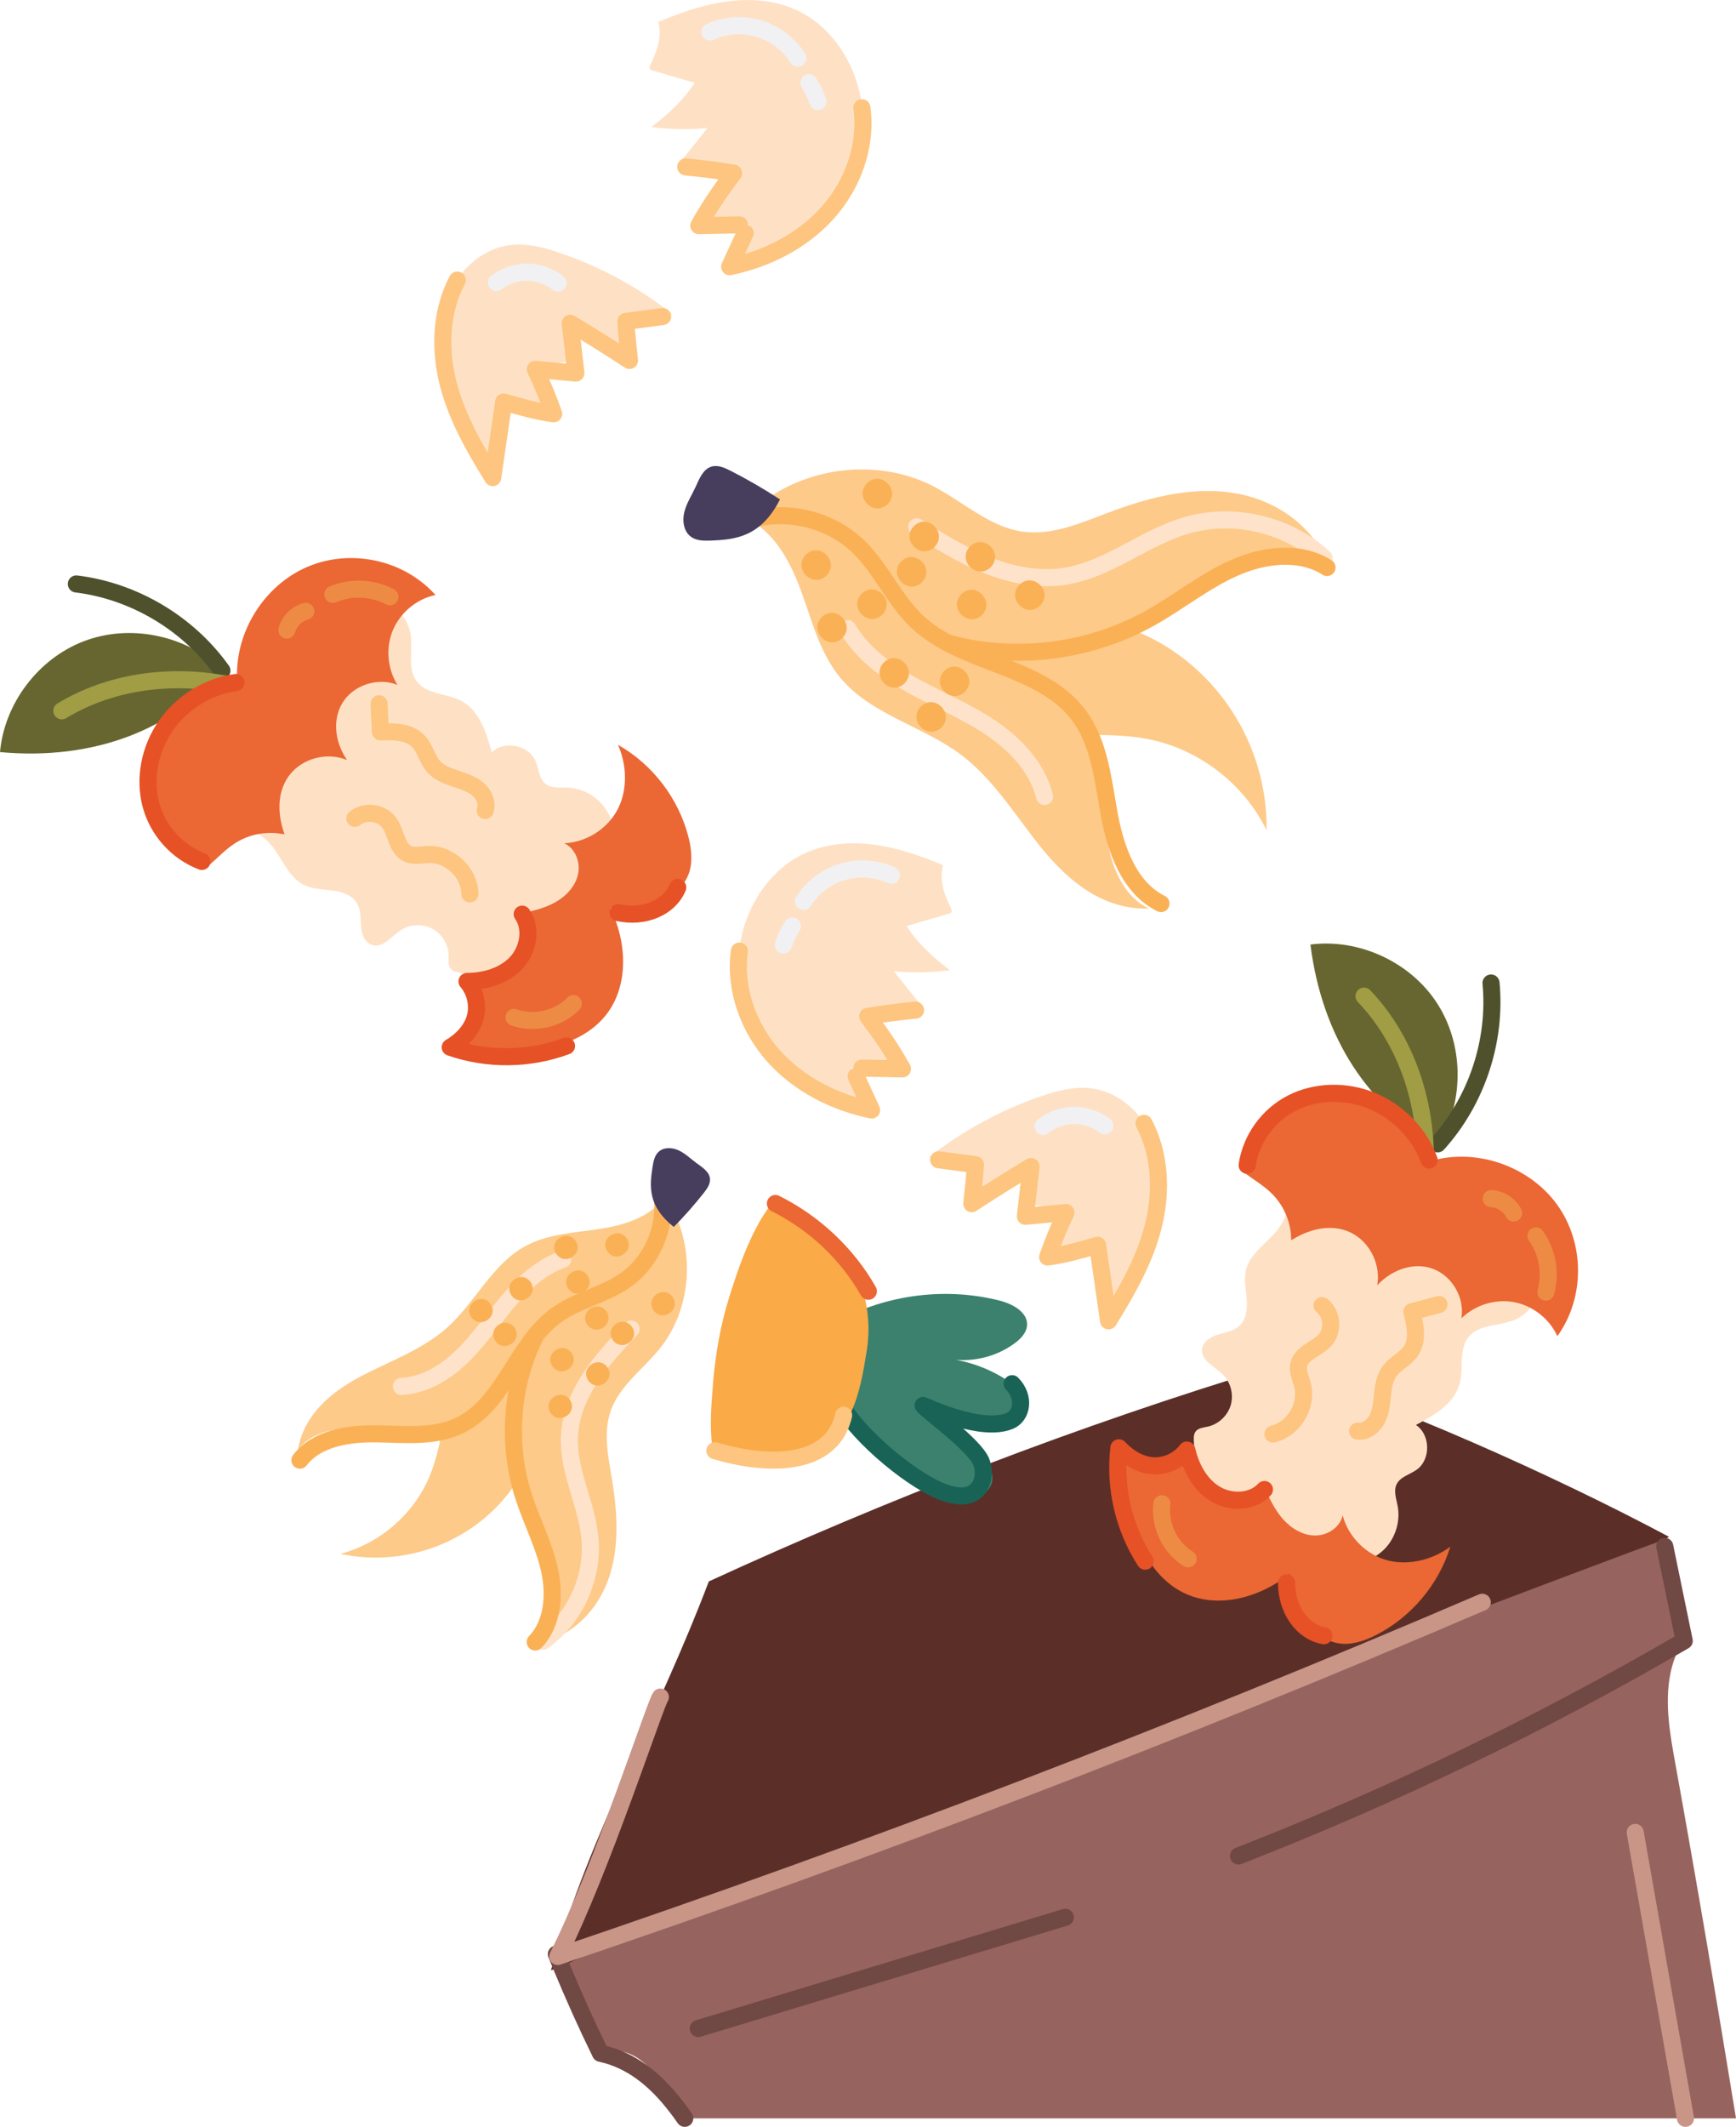 <?xml version="1.0" encoding="UTF-8"?><svg id="Layer_2" xmlns="http://www.w3.org/2000/svg" viewBox="0 0 333.61 408.58"><defs><style>.cls-1{stroke:#e65125;}.cls-1,.cls-2,.cls-3,.cls-4,.cls-5,.cls-6,.cls-7,.cls-8,.cls-9,.cls-10,.cls-11,.cls-12{fill:none;stroke-linecap:round;stroke-linejoin:round;stroke-width:3.28px;}.cls-2{stroke:#c89587;}.cls-3{stroke:#fee1c5;}.cls-13{fill:#faaa47;}.cls-4{stroke:#fdc57f;}.cls-14{fill:#eb6734;}.cls-15{fill:#676630;}.cls-5{stroke:#a09d45;}.cls-16{fill:#96635e;}.cls-17{opacity:.92;}.cls-6{stroke:#704844;}.cls-7{stroke:#196356;}.cls-18{fill:#3b816e;}.cls-8{stroke:#eb6734;}.cls-9{stroke:#ed8b45;}.cls-10{stroke:#4e512b;}.cls-19{fill:#372d4f;}.cls-20{fill:#5b2f28;}.cls-11{stroke:#faaa47;}.cls-21{fill:#fdc57f;}.cls-12{stroke:#f1f1f4;}.cls-22{fill:#fee1c5;}</style></defs><g id="Layer_1-2"><path class="cls-20" d="M320.74,295.23c-21.94-11.7-53.6-25.92-76.17-32.69-37.4,11.3-73.93,25.43-108.36,41.26-9.68,25.61-22.62,47.82-30.33,74.69,71.9-23.43,154.47-47.83,214.86-83.26Z"/><path class="cls-18" d="M160.82,268.37c4.22,8.46,11.71,15.25,20.54,18.63,1.77.68,3.68,1.23,5.55.9s3.65-1.77,3.8-3.66c.12-1.62-.92-3.08-1.97-4.32-2.89-3.42-6.23-6.47-9.9-9.03,4.23,2.96,9.85,3.85,14.77,2.34,1.55-.48,3.21-1.39,3.52-2.98.36-1.78-1.15-3.37-2.63-4.43-3.76-2.71-8.24-4.41-12.84-4.89,4.61.98,9.63-.11,13.39-2.93,1.11-.83,2.17-1.92,2.31-3.3.25-2.6-2.76-4.22-5.3-4.86-10.92-2.75-22.88-.99-32.51,4.77l1.27,13.76Z"/><path class="cls-7" d="M161.48,269.64c3.78,6.63,14.62,15.39,20.28,17.18,1.71.54,3.66.9,5.21.01,1.95-1.12,2.42-3.88,1.61-5.98-1.25-3.25-10.72-10.05-11.19-10.85.74.24,11.08,5.21,16.62,2.98,2.37-.95,3.06-4.55.49-7.17"/><path class="cls-13" d="M137.03,265.63c.48-5.66,1.46-11.23,3.17-16.65,1.63-5.17,3.43-10.4,6.23-15.07.67-1.11,1.43-2.15,2.23-3.15,4.69,1.8,9.02,4.48,12.31,8.25,4.61,5.29,6.79,12.92,5.62,20.3-.65,4.08-1.31,8.21-3.02,11.96-1.71,3.75-4.63,7.14-8.53,8.49-4.18,1.44-8.77.38-13.07-.7-1.7-.43-3.41-.85-5.11-1.28-.5-4.01-.15-8.22.18-12.14Z"/><path class="cls-4" d="M162.12,271.87c-2.55,10.97-16.8,9.24-24.74,6.81"/><path class="cls-8" d="M166.88,248.05c-4.11-7.23-10.43-13.14-17.87-16.85"/><path class="cls-22" d="M221.61,287.19c4.52-.84,8.07-5.32,7.84-9.92-.04-.79-.15-1.68.34-2.3.52-.66,1.48-.72,2.31-.91,2.09-.46,3.85-2.14,4.43-4.19.58-2.06-.06-4.41-1.6-5.89-1.55-1.49-4.15-2.62-3.94-4.76.14-1.46,1.63-2.4,3.04-2.84s2.96-.64,4.06-1.61c1.41-1.24,1.64-3.35,1.48-5.22-.15-1.87-.58-3.78-.13-5.6.81-3.21,4.04-5.11,6.08-7.73,2.8-3.61,3.16-8.93.88-12.88,16.94,6.64,32.68,12.64,48.71,17.74,2.78,4.29.42,10.86-4.43,12.63-2.87,1.04-6.49.74-8.43,3.09-1.99,2.4-.93,6.03-1.75,9.04-1.04,3.82-4.89,6.06-8.4,7.9,2.81,1.86,2.89,6.65.14,8.6-1.33.94-3.18,1.36-3.87,2.83-.6,1.28-.04,2.76.22,4.15.53,2.82-.35,5.87-2.28,8-1.94,2.12-4.9,3.26-7.62,3.29-12.94.61-26.05-3.5-37.07-13.43Z"/><path class="cls-15" d="M251.83,181.45c9.28-1.19,19.06,3.29,24.22,11.1,5.16,7.8,5.46,18.55.57,27.17-13.26-6.36-22.55-20.28-24.79-38.26Z"/><path class="cls-10" d="M286.53,188.84c1.06,11.12-2.76,22.61-10.25,30.9"/><path class="cls-14" d="M238.22,224.39c2.66-7.67,10.26-13.37,18.37-13.75,8.11-.39,16.22,4.56,18.99,12.22,8.63-2.22,18.45,1.34,23.66,8.57,5.21,7.23,5.47,17.67.04,25.26-1.51-3.34-4.72-5.87-8.32-6.54-3.61-.67-7.51.53-10.12,3.11.63-3.76-1.56-7.8-5.04-9.34s-7.95-.42-11.14,2.99c.67-3.73-1.15-7.78-4.38-9.74-3.23-1.97-7.67-1.72-12.15,1.09.01-3.18-1.24-6.36-3.43-8.67-2.19-2.31-5.29-3.74-6.49-5.19Z"/><path class="cls-14" d="M216.37,278.61c1.2,1.82,3.35,2.97,5.53,2.95,2.18-.02,4.31-1.21,5.47-3.04,1.9,4.12,3.46,7.7,6.52,9.59,3.06,1.89,7.92,1.12,9.15-2.26.97,2.15,2,4.31,3.58,6.06,1.58,1.75,3.78,3.07,6.14,3.07,2.36,0,4.77-1.57,5.26-3.88,1.08,4.16,4.54,7.6,8.7,8.67,4.16,1.07,8.85-.28,11.99-2.65-2.24,7.29-7.55,13.58-14.36,17.02-2.22,1.12-4.72,1.96-7.18,1.54-2.73-.47-5.01-2.46-6.48-4.82-1.47-2.35-2.24-5.06-2.94-8.46-5.67,4.54-13.81,6.78-20.32,3.57-4.54-2.24-7.61-6.76-9.21-11.55-1.6-4.8-1.9-9.91-1.86-15.81Z"/><path class="cls-9" d="M297.07,248.23c1.02-3.65.3-7.75-1.91-10.82"/><path class="cls-9" d="M290.88,233.03c-.82-1.59-2.52-2.69-4.31-2.77"/><path class="cls-1" d="M254.42,314.23c-4.15-.73-7.19-5.02-7.18-10.15"/><path class="cls-1" d="M242.99,286.14c-2.33,2.52-6.54,2.63-9.47.84-2.93-1.79-4.68-5.07-5.44-8.42-1.49,1.99-4.01,3.16-6.49,3.02-2.48-.14-4.85-1.58-6.57-3.45-.9,7.55.92,15.39,5.05,21.78"/><path class="cls-9" d="M223.29,288.87c-.53,4.09,1.52,8.41,5.03,10.58"/><path class="cls-4" d="M254.05,250.8c1.96,1.53,2.25,4.77.6,6.62-1.57,1.77-4.57,2.44-5.07,4.76-.29,1.31.39,2.61.73,3.9,1.02,3.95-1.71,8.48-5.69,9.41"/><path class="cls-4" d="M276.55,250.6c-1.74.46-3.49.93-5.23,1.39.66,2.53,1.26,5.44-.22,7.59-1.05,1.52-2.93,2.3-4.03,3.78-.95,1.28-1.22,2.93-1.39,4.52-.17,1.59-.28,3.23-.99,4.65-.71,1.43-2.21,2.61-3.79,2.39"/><path class="cls-5" d="M273.9,221.11c-.34-11.53-4.57-22.22-11.77-29.75"/><path class="cls-1" d="M274.64,222.85c-1.8-5-5.95-9.29-10.98-11.37-5.03-2.08-10.86-1.92-15.43.44-4.57,2.36-7.81,6.86-8.57,11.93"/><path class="cls-22" d="M96.78,196.72c.15-4.6-3.47-9.02-8-9.79-.78-.13-1.67-.21-2.17-.83-.54-.65-.39-1.6-.39-2.45,0-2.14-1.26-4.22-3.14-5.23-1.88-1.01-4.32-.88-6.09.3-1.79,1.2-3.45,3.49-5.5,2.82-1.4-.45-2-2.11-2.12-3.58-.12-1.47.01-3.03-.7-4.32-.91-1.64-2.92-2.32-4.78-2.57-1.86-.25-3.82-.24-5.5-1.08-2.97-1.48-4.12-5.05-6.24-7.59-2.92-3.51-8.04-5.01-12.39-3.62,10.12-15.12,19.37-29.2,27.79-43.76,4.78-1.79,10.7,1.92,11.38,7.04.4,3.02-.67,6.49,1.21,8.9,1.92,2.46,5.69,2.2,8.45,3.65,3.51,1.84,4.87,6.08,5.91,9.9,2.42-2.35,7.11-1.4,8.43,1.71.63,1.5.65,3.4,1.93,4.39,1.12.86,2.69.63,4.1.68,2.87.09,5.66,1.6,7.32,3.95,1.66,2.35,2.14,5.48,1.57,8.15-2.18,12.77-9.02,24.69-21.08,33.32Z"/><path class="cls-15" d="M0,144.49c.83-9.32,7.31-17.91,16.04-21.28,8.73-3.37,19.29-1.35,26.66,5.28-9.06,11.58-24.65,17.67-42.7,15.99Z"/><path class="cls-10" d="M14.67,112.18c11.09,1.36,21.49,7.55,27.98,16.65"/><path class="cls-14" d="M39.02,167.01c-6.92-4.24-10.85-12.89-9.48-20.9,1.37-8,7.94-14.86,16.02-15.92-.31-8.91,5.27-17.74,13.45-21.27,8.18-3.53,18.44-1.55,24.68,5.38-3.59.75-6.74,3.35-8.17,6.72-1.43,3.38-1.1,7.45.86,10.55-3.54-1.42-7.96-.16-10.21,2.92-2.25,3.07-2.12,7.67.52,11.52-3.49-1.46-7.84-.55-10.46,2.19s-3.33,7.12-1.54,12.1c-3.11-.7-6.47-.15-9.2,1.49s-4.79,4.36-6.46,5.22Z"/><path class="cls-14" d="M87.28,199.99c2.03-.78,3.62-2.63,4.07-4.77.45-2.13-.25-4.47-1.8-6,4.43-.97,8.26-1.72,10.76-4.31,2.5-2.58,2.79-7.49-.24-9.42,2.31-.48,4.64-1.03,6.69-2.19,2.05-1.16,3.81-3.03,4.32-5.34.51-2.3-.51-5-2.66-5.97,4.29-.17,8.4-2.8,10.34-6.63,1.94-3.83,1.63-8.7-.01-12.28,6.64,3.75,11.65,10.29,13.54,17.68.62,2.41.9,5.03-.03,7.34-1.04,2.57-3.48,4.37-6.1,5.29-2.61.93-5.43,1.1-8.89,1.05,3.22,6.51,3.66,14.94-.88,20.62-3.16,3.95-8.23,5.98-13.26,6.51-5.03.53-10.09-.27-15.84-1.58Z"/><path class="cls-9" d="M74.93,114.65c-3.34-1.78-7.5-1.96-10.98-.46"/><path class="cls-9" d="M58.76,117.44c-1.73.46-3.17,1.88-3.63,3.61"/><path class="cls-1" d="M130.24,170.48c-1.6,3.89-6.45,5.94-11.45,4.84"/><path class="cls-1" d="M100.35,175.61c1.96,2.82,1.16,6.95-1.22,9.43-2.38,2.47-5.96,3.48-9.39,3.5,1.62,1.88,2.23,4.59,1.56,6.98-.67,2.39-2.59,4.4-4.78,5.67,7.18,2.5,15.23,2.41,22.35-.25"/><path class="cls-9" d="M98.78,195.44c3.88,1.39,8.54.32,11.41-2.64"/><path class="cls-4" d="M68.2,157.21c1.91-1.58,5.14-1.18,6.6.83,1.39,1.92,1.4,4.99,3.56,5.98,1.22.56,2.63.17,3.97.13,4.08-.15,7.91,3.49,7.97,7.58"/><path class="cls-4" d="M72.85,135.2c.08,1.8.16,3.6.24,5.4,2.61-.1,5.58-.06,7.36,1.85,1.26,1.35,1.61,3.35,2.82,4.75,1.04,1.21,2.6,1.82,4.11,2.33,1.51.5,3.09.96,4.33,1.96,1.24,1,2.07,2.72,1.52,4.21"/><path class="cls-5" d="M43.47,131.45c-11.33-2.14-22.68-.3-31.59,5.1"/><path class="cls-1" d="M45.34,131.11c-5.27.69-10.35,3.81-13.46,8.28-3.12,4.47-4.21,10.19-2.89,15.17s5.02,9.1,9.81,10.93"/><path class="cls-16" d="M333.61,406.94h-202.44c-.44-.79-.88-1.57-1.32-2.36-.01-.02-.02-.04-.04-.06-1.97-3.55-4.11-7.24-7.58-9.35-1.61-.98-3.59-1.45-5.48-1.35-2.85-5.37-5.71-10.74-8.57-16.08.99-.9,13.46-6.01,31.92-13.3,31.54-12.43,80.55-31.19,119.54-46,30.93-11.75,55.56-21.02,60.16-22.67.34-.12.58-.2.69-.24,1.08,6.45,2.16,12.9,3.24,19.35-.04.05-.07.11-.1.16-.07.09-.13.18-.18.28-1.25,1.95-2.07,4.16-2.49,6.39-1.07,5.66-.03,11.48,1,17.14,4.1,22.66,7.95,45.36,11.65,68.09Z"/><path class="cls-6" d="M319.92,297.06c1.25,6.05,2.49,12.1,3.74,18.15-27.43,15.96-56.09,29.79-85.65,41.33"/><path class="cls-6" d="M106.91,375.4c.33.81.66,1.62,1,2.43,2.33,5.62,4.82,11.16,7.49,16.62,5.98,1.27,10.6,5.16,14.41,10.07.62.78,1.21,1.59,1.78,2.42"/><path class="cls-2" d="M323.9,406.94c-3.22-18.31-6.44-36.62-9.66-54.93"/><path class="cls-6" d="M134.19,389.69c23.51-7.12,47.03-14.24,70.54-21.37"/><path class="cls-2" d="M126.91,326.01c-.9,1.03-11.39,33.37-19.73,49.84,60.06-20.32,119.35-43.03,177.67-68.05"/><path class="cls-22" d="M178.56,222.28c6.45-5.07,13.77-9.05,21.53-11.7,3.07-1.05,6.3-1.9,9.52-1.52,5.98.7,10.88,5.72,12.66,11.47,1.79,5.75.89,12.05-1.14,17.72-2.04,5.67-5.16,10.87-8.8,17.05-.59-5.41-1.18-10.81-1.76-16.22-3.18,1.59-6.56,2.78-10.34,3.79,1.69-3.59,3.38-7.18,4.72-11.38-2.17.2-4.33.4-7.07-.09.56-2.5.85-5.07.47-8.08-3.58,2.68-7.16,5.37-11.81,7.77.6-2.69,1.2-5.38.84-8.06-2.84-.06-5.68.06-8.81-.75Z"/><path class="cls-4" d="M219.84,215.8c3.08,5.79,3.42,12.77,1.93,19.16s-4.69,12.26-8.74,18.78c-.7-4.84-1.4-9.69-2.1-14.53-3.23.93-6.45,1.87-9.61,2.27,1.02-2.91,2.2-5.77,3.53-8.55-2.43.22-4.86.45-7.8.73.36-3.19.73-6.38,1.09-9.57-3.64,2.21-7.28,4.43-11.39,7.14.28-2.57.56-5.13.7-7.5-2.36-.31-4.71-.62-7.07-.93"/><path class="cls-12" d="M212.31,216.26c-1.69-1.29-3.82-2-5.94-1.98-2.13.02-4.24.77-5.9,2.09"/><path class="cls-22" d="M181.21,166.19c-4.31-1.79-8.77-3.36-13.4-3.95-4.63-.59-9.49-.15-13.68,1.93-4.49,2.24-7.96,6.27-10.01,10.84-3.53,7.86-2.9,17.46,1.64,24.78,4.53,7.33,12.84,12.18,22.24,12.34-1.48-2.34-2.97-4.69-4.45-7.03,3.12.77,6.42.8,9.94.22-2.31-3.28-4.62-6.55-6.92-9.83,3.21-.51,6.42-1.03,10.62-2.12-1.81-2.26-3.61-4.52-5.42-6.78,3.59.33,7.22.27,10.8-.2-3.19-2.38-6.13-5.09-8.34-8.49,2.69-.79,5.39-1.58,8.08-2.36.22-.07.47-.15.56-.37.09-.2,0-.43-.1-.63-1.16-2.52-2.33-5.04-1.56-8.36Z"/><path class="cls-12" d="M171.29,168.13c-2.91-1.33-6.31-1.57-9.38-.65-3.07.91-5.78,2.97-7.5,5.67"/><path class="cls-12" d="M152.26,177.9c-.73,1.12-1.3,2.34-1.72,3.61"/><path class="cls-4" d="M142.09,182.7c-1,7.22,1.71,14.72,6.57,20.16,4.86,5.44,11.7,8.9,18.84,10.38-.99-2.16-1.99-4.31-2.98-6.47"/><path class="cls-4" d="M165.62,205.19c2.6.05,5.2.09,7.81.14-2.08-3.74-4.28-6.88-6.69-10.08,3.05-.51,6.12-.91,9.2-1.2"/><path class="cls-22" d="M129.16,60.29c-6.45-5.07-13.77-9.05-21.53-11.7-3.07-1.05-6.3-1.9-9.52-1.52-5.98.7-10.88,5.72-12.66,11.47-1.79,5.75-.89,12.05,1.14,17.72,2.04,5.67,5.16,10.87,8.8,17.05.59-5.41,1.18-10.81,1.76-16.22,3.18,1.59,6.56,2.78,10.34,3.79-1.69-3.59-3.38-7.18-4.72-11.38,2.17.2,4.33.4,7.07-.09-.56-2.5-.85-5.07-.47-8.08,3.58,2.68,7.16,5.37,11.81,7.77-.6-2.69-1.2-5.38-.84-8.06,2.84-.06,5.68.06,8.81-.75Z"/><path class="cls-4" d="M87.88,53.81c-3.08,5.79-3.42,12.77-1.93,19.16s4.69,12.26,8.74,18.78c.7-4.84,1.4-9.69,2.1-14.53,3.23.93,6.45,1.87,9.61,2.27-1.02-2.91-2.2-5.77-3.53-8.55,2.43.22,4.86.45,7.8.73-.36-3.19-.73-6.38-1.09-9.57,3.64,2.21,7.28,4.43,11.39,7.14-.28-2.57-.56-5.13-.7-7.5,2.36-.31,4.71-.62,7.07-.93"/><path class="cls-12" d="M95.4,54.27c1.69-1.29,3.82-2,5.94-1.98,2.13.02,4.24.77,5.9,2.09"/><path class="cls-22" d="M126.51,4.2c4.31-1.79,8.77-3.36,13.4-3.95,4.63-.59,9.49-.15,13.68,1.93,4.49,2.24,7.96,6.27,10.01,10.84,3.53,7.86,2.9,17.46-1.64,24.78-4.53,7.33-12.84,12.18-22.24,12.34,1.48-2.34,2.97-4.69,4.45-7.03-3.12.77-6.42.8-9.94.22,2.31-3.28,4.62-6.55,6.92-9.83-3.21-.51-6.42-1.03-10.62-2.12,1.81-2.26,3.61-4.52,5.42-6.78-3.59.33-7.22.27-10.8-.2,3.19-2.38,6.13-5.09,8.34-8.49-2.69-.79-5.39-1.58-8.08-2.36-.22-.07-.47-.15-.56-.37-.09-.2,0-.43.1-.63,1.16-2.52,2.33-5.04,1.56-8.36Z"/><path class="cls-12" d="M136.43,6.14c2.91-1.33,6.31-1.57,9.38-.65,3.07.91,5.78,2.97,7.5,5.67"/><path class="cls-12" d="M155.46,15.91c.73,1.12,1.3,2.34,1.72,3.61"/><path class="cls-4" d="M165.63,20.7c1,7.22-1.71,14.72-6.57,20.16-4.86,5.44-11.7,8.9-18.84,10.38.99-2.16,1.99-4.31,2.98-6.47"/><path class="cls-4" d="M142.1,43.2c-2.6.05-5.2.09-7.81.14,2.08-3.74,4.28-6.88,6.69-10.08-3.05-.51-6.12-.91-9.2-1.2"/><g class="cls-17"><path class="cls-21" d="M128.84,231.81c1.79,6.61,2.04,14.35-2.36,19.59-3.24,3.86-8.33,5.59-12.25,8.77-7.77,6.29-9.85,17.18-15.55,25.39-7.06,10.17-20.19,15.74-33.28,12.94,7.67-1.99,14.25-7.76,17.24-15.1,2.25-5.52,2.51-11.67,4.64-17.24,1.94-5.06,5.43-9.52,9.93-12.53,4.82-3.24,10.58-4.75,15.73-7.43,5.92-3.08,11.03-7.73,15.9-14.39Z"/><path class="cls-21" d="M128.13,230.42c5.62,8.51,5.08,20.62-1.29,28.58-3.2,4.01-7.76,7.16-9.47,12-1.49,4.23-.48,8.88.25,13.31.98,5.99,1.4,12.25-.37,18.06-1.76,5.81-6.05,11.15-12.74,13.12,2.31-3.06,2.75-7.2,2.15-10.98-.6-3.79-2.12-7.35-3.4-10.96-1.8-5.03-3.17-10.27-3.37-15.61-.2-5.34.84-10.82,3.6-15.4,3.55-5.9,9.55-9.81,14.76-14.32,5.21-4.51,10.04-10.53,9.88-17.81Z"/><path class="cls-21" d="M127.79,229.91c-2.81,3.95-7.91,5.48-12.7,6.2-4.79.72-9.82.94-14.08,3.25-6.44,3.48-9.67,10.86-15.14,15.73-4.7,4.19-10.83,6.32-16.41,9.25-5.58,2.93-11.06,7.26-12.21,14.2,2.95-3.93,8.59-4.53,13.48-4.05,4.89.48,9.94,1.7,14.6.16,4.09-1.35,7.25-4.63,9.82-8.09,2.58-3.46,4.79-7.23,7.89-10.22,3.04-2.94,6.8-5,10.48-7.08,3.68-2.08,7.39-4.26,10.25-7.37,2.86-3.11,4.8-7.33,4.02-12Z"/><path class="cls-11" d="M127.24,229.75c.84,6.18-2.04,12.72-7.17,16.26-3.98,2.75-8.99,3.71-12.94,6.49-7.84,5.52-10.17,17.17-18.81,21.34-4.86,2.34-10.54,1.69-15.94,1.61-5.4-.08-11.44.79-14.75,5.05"/><path class="cls-3" d="M108.14,241.94c-4.25,1.46-7.68,4.68-10.57,8.12-2.9,3.44-5.42,7.22-8.63,10.37-3.21,3.15-7.31,5.7-11.8,5.9"/><path class="cls-3" d="M121.28,255.31c-2.8,2.96-5.62,5.95-7.85,9.36-2.23,3.42-3.85,7.33-4.01,11.4-.26,6.64,3.34,12.84,3.95,19.46.69,7.55-2.86,15.34-9.01,19.77"/><path class="cls-11" d="M102.85,315.44c3.41-3.54,3.82-9.13,2.72-13.98-1.1-4.85-3.46-9.33-4.98-14.08-3.25-10.19-2.35-21.6,2.45-31.04"/><path class="cls-19" d="M129.47,235.71c2.05-2.08,3.98-4.27,5.79-6.56.62-.79,1.26-1.69,1.18-2.69-.12-1.38-1.5-2.22-2.61-3.04-1.12-.82-2.13-1.83-3.39-2.42-1.26-.59-2.91-.66-3.91.3-.73.7-.95,1.77-1.11,2.77-.62,3.81-.95,7.66,4.06,11.63Z"/><path class="cls-13" d="M129.26,249.16c1.65,2.44-1.94,4.94-3.67,2.57-1.65-2.44,1.94-4.94,3.67-2.57Z"/><path class="cls-13" d="M121.44,254.87c1.65,2.44-1.94,4.94-3.67,2.57-1.65-2.44,1.94-4.94,3.67-2.57Z"/><path class="cls-13" d="M116.53,251.91c1.65,2.44-1.94,4.94-3.67,2.57-1.65-2.44,1.94-4.94,3.67-2.57Z"/><path class="cls-13" d="M109.84,259.91c1.65,2.44-1.94,4.94-3.67,2.57-1.65-2.44,1.94-4.94,3.67-2.57Z"/><path class="cls-13" d="M116.72,262.65c1.65,2.44-1.94,4.94-3.67,2.57-1.65-2.44,1.94-4.94,3.67-2.57Z"/><path class="cls-13" d="M109.5,268.89c1.65,2.44-1.94,4.94-3.67,2.57-1.65-2.44,1.94-4.94,3.67-2.57Z"/><path class="cls-13" d="M120.41,237.86c1.65,2.44-1.94,4.94-3.67,2.57-1.65-2.44,1.94-4.94,3.67-2.57Z"/><path class="cls-13" d="M112.89,245.01c1.65,2.44-1.94,4.94-3.67,2.57-1.65-2.44,1.94-4.94,3.67-2.57Z"/><path class="cls-13" d="M110.59,238.35c1.65,2.44-1.94,4.94-3.67,2.57-1.65-2.44,1.94-4.94,3.67-2.57Z"/><path class="cls-13" d="M101.96,246.28c1.65,2.44-1.94,4.94-3.67,2.57-1.65-2.44,1.94-4.94,3.67-2.57Z"/><path class="cls-13" d="M98.87,255.05c1.65,2.44-1.94,4.94-3.67,2.57-1.65-2.44,1.94-4.94,3.67-2.57Z"/><path class="cls-13" d="M94.26,250.48c1.65,2.44-1.94,4.94-3.67,2.57-1.65-2.44,1.94-4.94,3.67-2.57Z"/></g><g class="cls-17"><path class="cls-21" d="M145.25,97.7c7.72-3.86,17.22-6.08,24.79-1.96,5.58,3.04,8.98,8.9,13.87,12.95,9.71,8.03,23.67,7.9,35.23,12.91,14.31,6.2,24.47,21.03,24.26,37.89-4.37-8.97-13.13-15.68-22.94-17.54-7.38-1.4-15.05-.2-22.45-1.45-6.73-1.13-13.11-4.34-17.95-9.15-5.2-5.15-8.5-11.88-13.09-17.58-5.28-6.55-12.28-11.7-21.73-16.07Z"/><path class="cls-21" d="M143.71,98.92c9.11-9.06,24.21-11.39,35.63-5.51,5.75,2.96,10.77,7.81,17.18,8.72,5.6.79,11.09-1.62,16.38-3.62,7.16-2.71,14.78-4.77,22.4-4.04,7.62.73,15.27,4.7,19.38,12.48-4.35-2.09-9.57-1.6-14.1.07-4.53,1.68-8.56,4.44-12.7,6.93-5.77,3.47-11.9,6.47-18.45,8.04-6.55,1.57-13.57,1.64-19.92-.62-8.18-2.92-14.49-9.37-21.36-14.68-6.87-5.32-15.5-9.79-24.45-7.77Z"/><path class="cls-21" d="M143.16,99.47c5.57,2.49,8.73,8.41,10.82,14.15s3.61,11.89,7.51,16.59c5.9,7.09,15.82,9.25,23.2,14.79,6.34,4.77,10.5,11.81,15.51,17.97,5.01,6.16,11.72,11.86,20.58,11.56-5.58-2.67-7.73-9.49-8.35-15.65-.62-6.16-.38-12.7-3.43-18.08-2.68-4.72-7.53-7.8-12.43-10.12-4.91-2.32-10.12-4.12-14.59-7.2-4.38-3.02-7.86-7.16-11.35-11.19-3.48-4.03-7.1-8.07-11.65-10.84-4.55-2.76-10.25-4.11-15.82-1.98Z"/><path class="cls-11" d="M143.1,100.19c7.42-2.58,16.22-.64,21.87,4.82,4.38,4.23,6.81,10.18,11.24,14.38,8.77,8.31,23.74,8.3,31.04,17.93,4.1,5.42,4.71,12.61,5.95,19.29s3.82,13.94,9.91,16.97"/><path class="cls-3" d="M162.91,120.76c2.87,4.89,7.68,8.32,12.66,11.05,4.97,2.72,10.26,4.9,14.95,8.08,4.69,3.19,8.86,7.61,10.22,13.12"/><path class="cls-3" d="M176.16,101.2c4.36,2.73,8.74,5.47,13.52,7.37,4.77,1.9,10.01,2.94,15.08,2.12,8.26-1.33,15.03-7.32,23.05-9.71,9.15-2.73,19.67-.28,26.66,6.22"/><path class="cls-11" d="M255.02,109.02c-5.22-3.33-12.22-2.45-17.94.12-5.72,2.56-10.67,6.6-16.15,9.65-11.78,6.55-26.1,8.27-38.95,4.69"/><path class="cls-19" d="M149.9,95.95c-3.08-2.01-6.26-3.86-9.54-5.53-1.13-.57-2.4-1.14-3.61-.79-1.67.49-2.38,2.4-3.11,3.98-.73,1.59-1.73,3.09-2.14,4.79-.42,1.7-.1,3.76,1.34,4.76,1.05.73,2.42.73,3.69.69,4.86-.18,9.7-.72,13.36-7.91Z"/><path class="cls-13" d="M166.57,92.87c2.6-2.64,6.58,1.17,4.08,3.9-2.6,2.64-6.58-1.17-4.08-3.9Z"/><path class="cls-13" d="M175.57,101.12c2.6-2.64,6.58,1.17,4.08,3.9-2.6,2.64-6.58-1.17-4.08-3.9Z"/><path class="cls-13" d="M173.14,107.9c2.6-2.64,6.58,1.17,4.08,3.9-2.6,2.64-6.58-1.17-4.08-3.9Z"/><path class="cls-13" d="M184.68,114.19c2.6-2.64,6.58,1.17,4.08,3.9-2.6,2.64-6.58-1.17-4.08-3.9Z"/><path class="cls-13" d="M186.36,105.01c2.6-2.64,6.58,1.17,4.08,3.9-2.6,2.64-6.58-1.17-4.08-3.9Z"/><path class="cls-13" d="M195.86,112.38c2.6-2.64,6.58,1.17,4.08,3.9-2.6,2.64-6.58-1.17-4.08-3.9Z"/><path class="cls-13" d="M154.81,106.61c2.6-2.64,6.58,1.17,4.08,3.9-2.6,2.64-6.58-1.17-4.08-3.9Z"/><path class="cls-13" d="M165.52,114.12c2.6-2.64,6.58,1.17,4.08,3.9-2.6,2.64-6.58-1.17-4.08-3.9Z"/><path class="cls-13" d="M157.85,118.62c2.6-2.64,6.58,1.17,4.08,3.9-2.6,2.64-6.58-1.17-4.08-3.9Z"/><path class="cls-13" d="M169.8,127.32c2.6-2.64,6.58,1.17,4.08,3.9-2.6,2.64-6.58-1.17-4.08-3.9Z"/><path class="cls-13" d="M181.4,128.94c2.6-2.64,6.58,1.17,4.08,3.9-2.6,2.64-6.58-1.17-4.08-3.9Z"/><path class="cls-13" d="M176.9,135.78c2.6-2.64,6.58,1.17,4.08,3.9-2.6,2.64-6.58-1.17-4.08-3.9Z"/></g></g></svg>